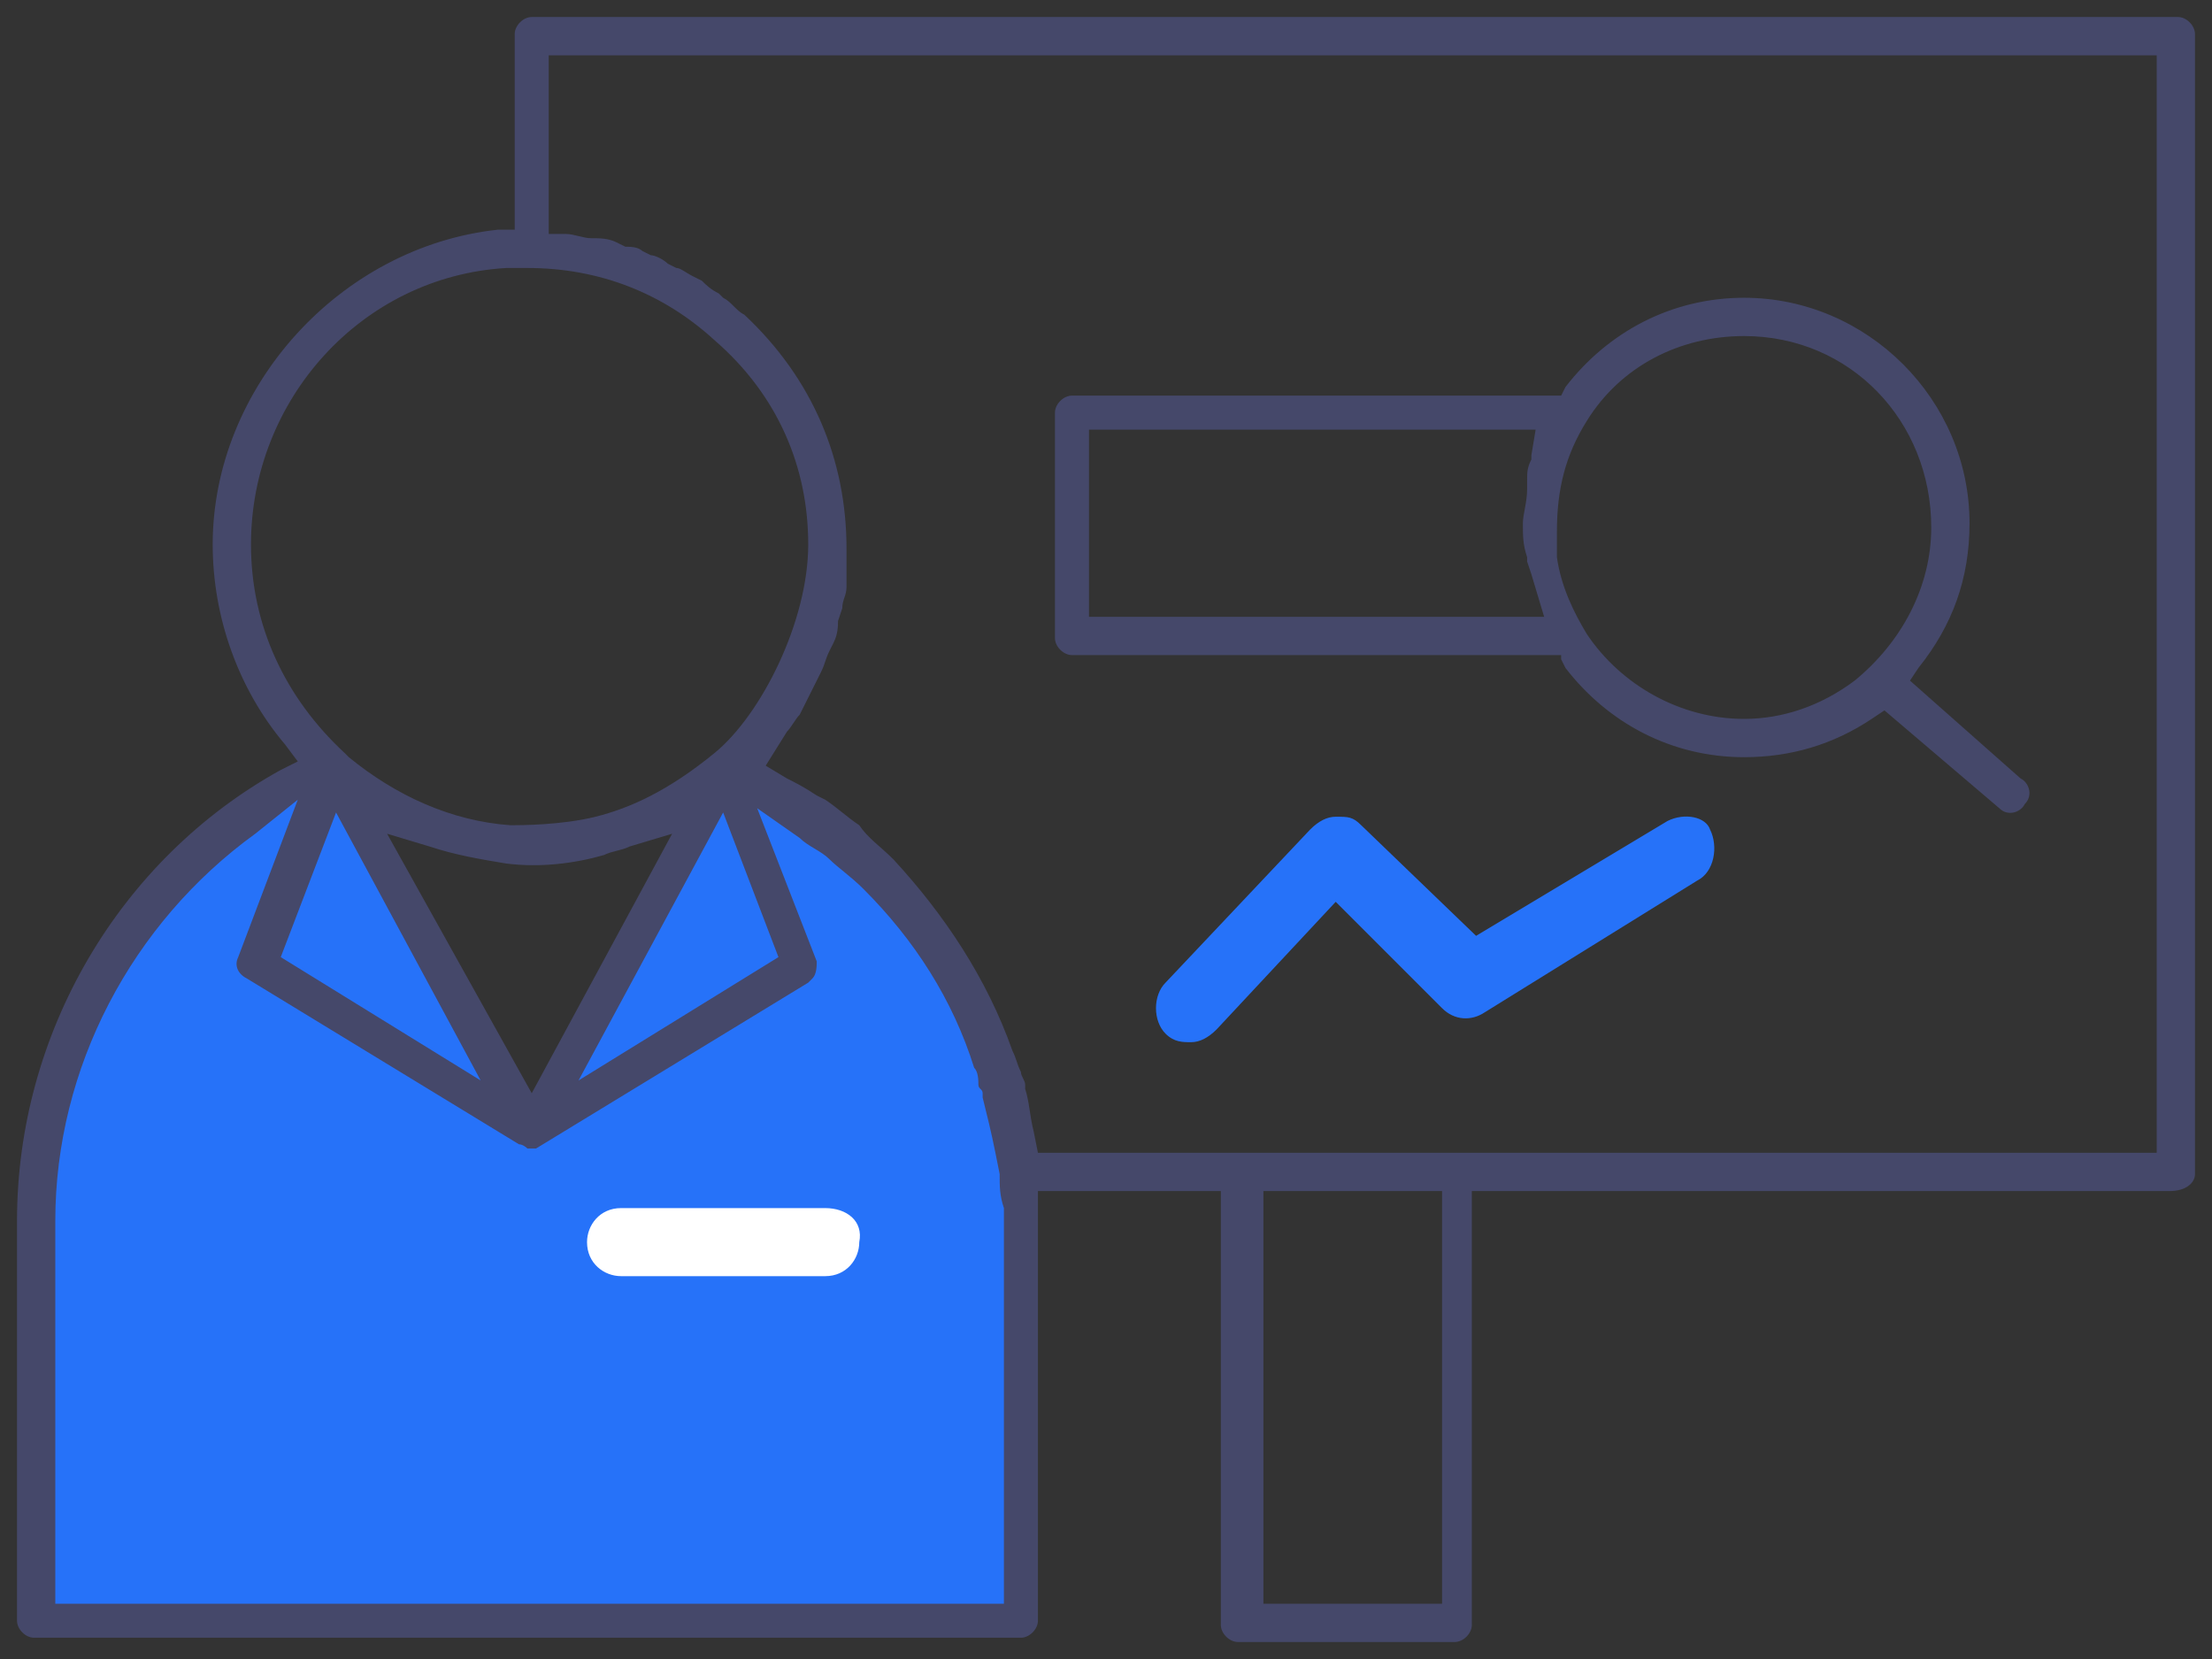 <?xml version="1.0" encoding="UTF-8"?>
<svg width="52px" height="39px" viewBox="0 0 52 39" version="1.1" xmlns="http://www.w3.org/2000/svg" xmlns:xlink="http://www.w3.org/1999/xlink">
    <rect x="0" y="0" width="52" height="39" fill="#333333" stroke="none"/>
    <!-- Generator: sketchtool 50.2 (55047) - http://www.bohemiancoding.com/sketch -->
    <title>6767C370-D3FB-4B65-907A-EEDBBE0049F1</title>
    <desc>Created with sketchtool.</desc>
    <defs></defs>
    <g id="Page-1" stroke="none" stroke-width="1" fill="none" fill-rule="evenodd">
        <g id="Main_page" transform="translate(-1092, -793)" fill-rule="nonzero">
            <g id="choose" transform="translate(395, 780)">
                <g id="ico_2" transform="translate(697, 13)">
                    <polygon id="Shape" fill="#2672F9" points="3.8 21 7.7 18.2 12.6 26.4 17.5 17.8 21.6 21.5 23.9 25.9 24 38 1 38 0.9 28.2 1.6 24.6"></polygon>
                    <path d="M51.6,27.6 L51.6,0.8 C51.6,0.6 51.4,0.4 51.2,0.4 L12.5,0.4 C12.3,0.4 12.1,0.6 12.1,0.8 L12.1,5.4 L11.7,5.4 C8,5.8 5,9.1 5,12.8 C5,14.5 5.6,16.2 6.7,17.5 L7,17.9 L6.6,18.1 C2.8,20.2 0.4,24.3 0.4,28.7 L0.4,38.1 C0.4,38.3 0.6,38.5 0.8,38.5 L24,38.5 C24.2,38.5 24.4,38.3 24.4,38.1 L24.4,28.7 C24.4,28.6 24.4,28.5 24.4,28.4 L24.4,28 L28.7,28 L28.7,38.2 C28.7,38.4 28.9,38.6 29.1,38.6 L34.2,38.6 C34.4,38.6 34.6,38.4 34.6,38.2 L34.6,28 L51,28 C51.4,28 51.6,27.8 51.6,27.6 Z M5.9,12.8 C5.9,9.4 8.5,6.5 11.9,6.3 C12.1,6.3 12.2,6.3 12.4,6.3 C14.1,6.3 15.6,6.9 16.8,8 C18.3,9.3 19,11 19,12.8 C19,14.6 17.9,16.8 16.8,17.7 C15.7,18.6 14.8,19 14,19.2 C13.2,19.4 12.2,19.4 12,19.4 C10.6,19.3 9.3,18.7 8.2,17.8 L8.1,17.7 C6.7,16.4 5.9,14.7 5.9,12.8 Z M9.1,19.6 L10.1,19.9 C10.7,20.1 11.3,20.2 11.9,20.3 C12.7,20.4 13.5,20.3 14.2,20.1 C14.4,20 14.6,20 14.8,19.9 L15.8,19.6 L12.5,25.7 L9.1,19.6 Z M11.3,25.4 L6.6,22.5 L7.9,19.1 L11.3,25.4 Z M17,19.1 L18.3,22.5 L13.6,25.4 L17,19.1 Z M23.6,37.7 L1.3,37.7 L1.3,28.7 C1.3,25.1 3.1,21.7 6,19.6 L7,18.8 L5.6,22.5 C5.5,22.7 5.6,22.9 5.8,23 L12.2,26.9 C12.3,26.9 12.4,27 12.4,27 C12.4,27 12.5,27 12.5,27 L12.6,27 L19,23.1 C19,23.1 19.1,23 19.1,23 C19.2,22.9 19.2,22.7 19.2,22.6 L17.8,19 L18.8,19.7 C19,19.9 19.3,20 19.5,20.2 C19.7,20.4 20,20.6 20.3,20.9 C21.5,22.1 22.4,23.5 22.9,25.1 C23,25.2 23,25.4 23,25.5 C23,25.6 23.1,25.6 23.1,25.7 L23.1,25.8 C23.2,26.2 23.3,26.6 23.4,27.1 L23.5,27.6 C23.5,27.9 23.5,28.1 23.6,28.4 C23.6,28.5 23.6,28.6 23.6,28.7 L23.6,37.7 Z M33.9,37.7 L29.7,37.7 L29.7,28 L33.9,28 L33.9,37.7 Z M50.7,27.1 L24.4,27.1 L24.3,26.6 C24.2,26.2 24.2,25.9 24.1,25.6 C24.1,25.5 24.1,25.5 24.1,25.5 C24.1,25.4 24,25.3 24,25.2 C23.9,25 23.9,24.9 23.8,24.7 C23.2,23 22.2,21.5 21,20.2 C20.7,19.9 20.4,19.7 20.2,19.4 C19.9,19.2 19.7,19 19.4,18.8 L19.2,18.7 C18.9,18.5 18.7,18.4 18.5,18.3 L18,18 L18.5,17.2 C18.6,17.1 18.7,16.9 18.8,16.8 L18.9,16.6 C19,16.4 19.1,16.2 19.2,16 L19.3,15.8 C19.4,15.6 19.4,15.5 19.5,15.3 L19.6,15.1 C19.7,14.9 19.7,14.7 19.7,14.6 L19.8,14.3 C19.8,14.1 19.9,14 19.9,13.8 L19.9,13.6 C19.9,13.4 19.9,13.1 19.9,12.9 C19.9,10.8 19.1,8.9 17.5,7.4 C17.3,7.3 17.2,7.1 17,7 L16.9,6.9 C16.7,6.8 16.6,6.7 16.5,6.6 L16.3,6.5 C16.1,6.4 16,6.3 15.9,6.3 L15.7,6.2 C15.6,6.1 15.4,6 15.3,6 L15.1,5.9 C15,5.8 14.8,5.8 14.7,5.8 L14.5,5.7 C14.3,5.6 14.1,5.6 13.9,5.6 C13.7,5.6 13.5,5.5 13.3,5.5 L12.9,5.5 L12.9,1.3 L50.7,1.3 L50.7,27.1 Z M36.7,15.5 L36.8,15.7 C37.8,17 39.3,17.8 41,17.8 C42.1,17.8 43.1,17.5 44,16.9 L44.3,16.7 L47,19 C47.2,19.2 47.5,19.1 47.6,18.9 C47.8,18.7 47.7,18.4 47.5,18.3 L44.9,16 L45.1,15.7 C45.9,14.7 46.3,13.6 46.3,12.3 C46.3,9.4 43.9,7 41,7 C39.3,7 37.8,7.8 36.8,9.1 L36.7,9.3 L25.2,9.3 C25,9.3 24.8,9.5 24.8,9.7 L24.8,15 C24.8,15.2 25,15.4 25.2,15.4 L36.7,15.4 L36.7,15.5 Z M37.3,9.9 C38.1,8.6 39.5,7.9 41,7.9 C43.5,7.9 45.4,9.9 45.4,12.4 C45.4,13.8 44.7,15.1 43.6,16 C42.8,16.6 41.9,16.9 41,16.9 C39.5,16.9 38.1,16.1 37.3,14.9 C37,14.4 36.7,13.8 36.6,13.1 C36.6,12.9 36.6,12.7 36.6,12.5 C36.6,11.5 36.8,10.7 37.3,9.9 Z M25.6,10.3 L25.6,10.1 L26,10.1 L36.1,10.1 L36,10.7 C36,10.7 36,10.8 36,10.8 C35.9,11 35.9,11.1 35.9,11.3 L35.9,11.4 C35.9,11.5 35.9,11.5 35.9,11.5 C35.9,11.8 35.8,12.1 35.8,12.3 C35.8,12.6 35.8,12.8 35.9,13.1 C35.9,13.1 35.9,13.2 35.9,13.2 L36,13.5 L36.3,14.5 L25.6,14.5 L25.6,10.3 Z" id="Shape" fill="#45486A"></path>
                    <path d="M39.2,19.3 L34.7,22 L32,19.4 C31.8,19.2 31.7,19.2 31.4,19.2 C31.2,19.2 31,19.3 30.8,19.5 L27.4,23.1 C27.1,23.4 27.1,24 27.4,24.3 C27.6,24.5 27.8,24.5 28,24.5 C28.2,24.5 28.4,24.4 28.6,24.2 L31.4,21.2 L33.9,23.7 C34.2,24 34.6,24 34.9,23.8 L39.9,20.7 C40.3,20.5 40.4,19.9 40.2,19.5 C40.1,19.2 39.6,19.1 39.2,19.3 Z" id="Shape" fill="#2672F9"></path>
                    <path d="M19.4,28.4 L14.6,28.4 C14.1,28.4 13.8,28.8 13.8,29.2 C13.8,29.7 14.2,30 14.6,30 L19.4,30 C19.9,30 20.2,29.6 20.2,29.2 C20.3,28.7 19.9,28.4 19.4,28.4 Z" id="Shape" fill="#FFFFFF"></path>
                </g>
            </g>
        </g>
    </g>
</svg>